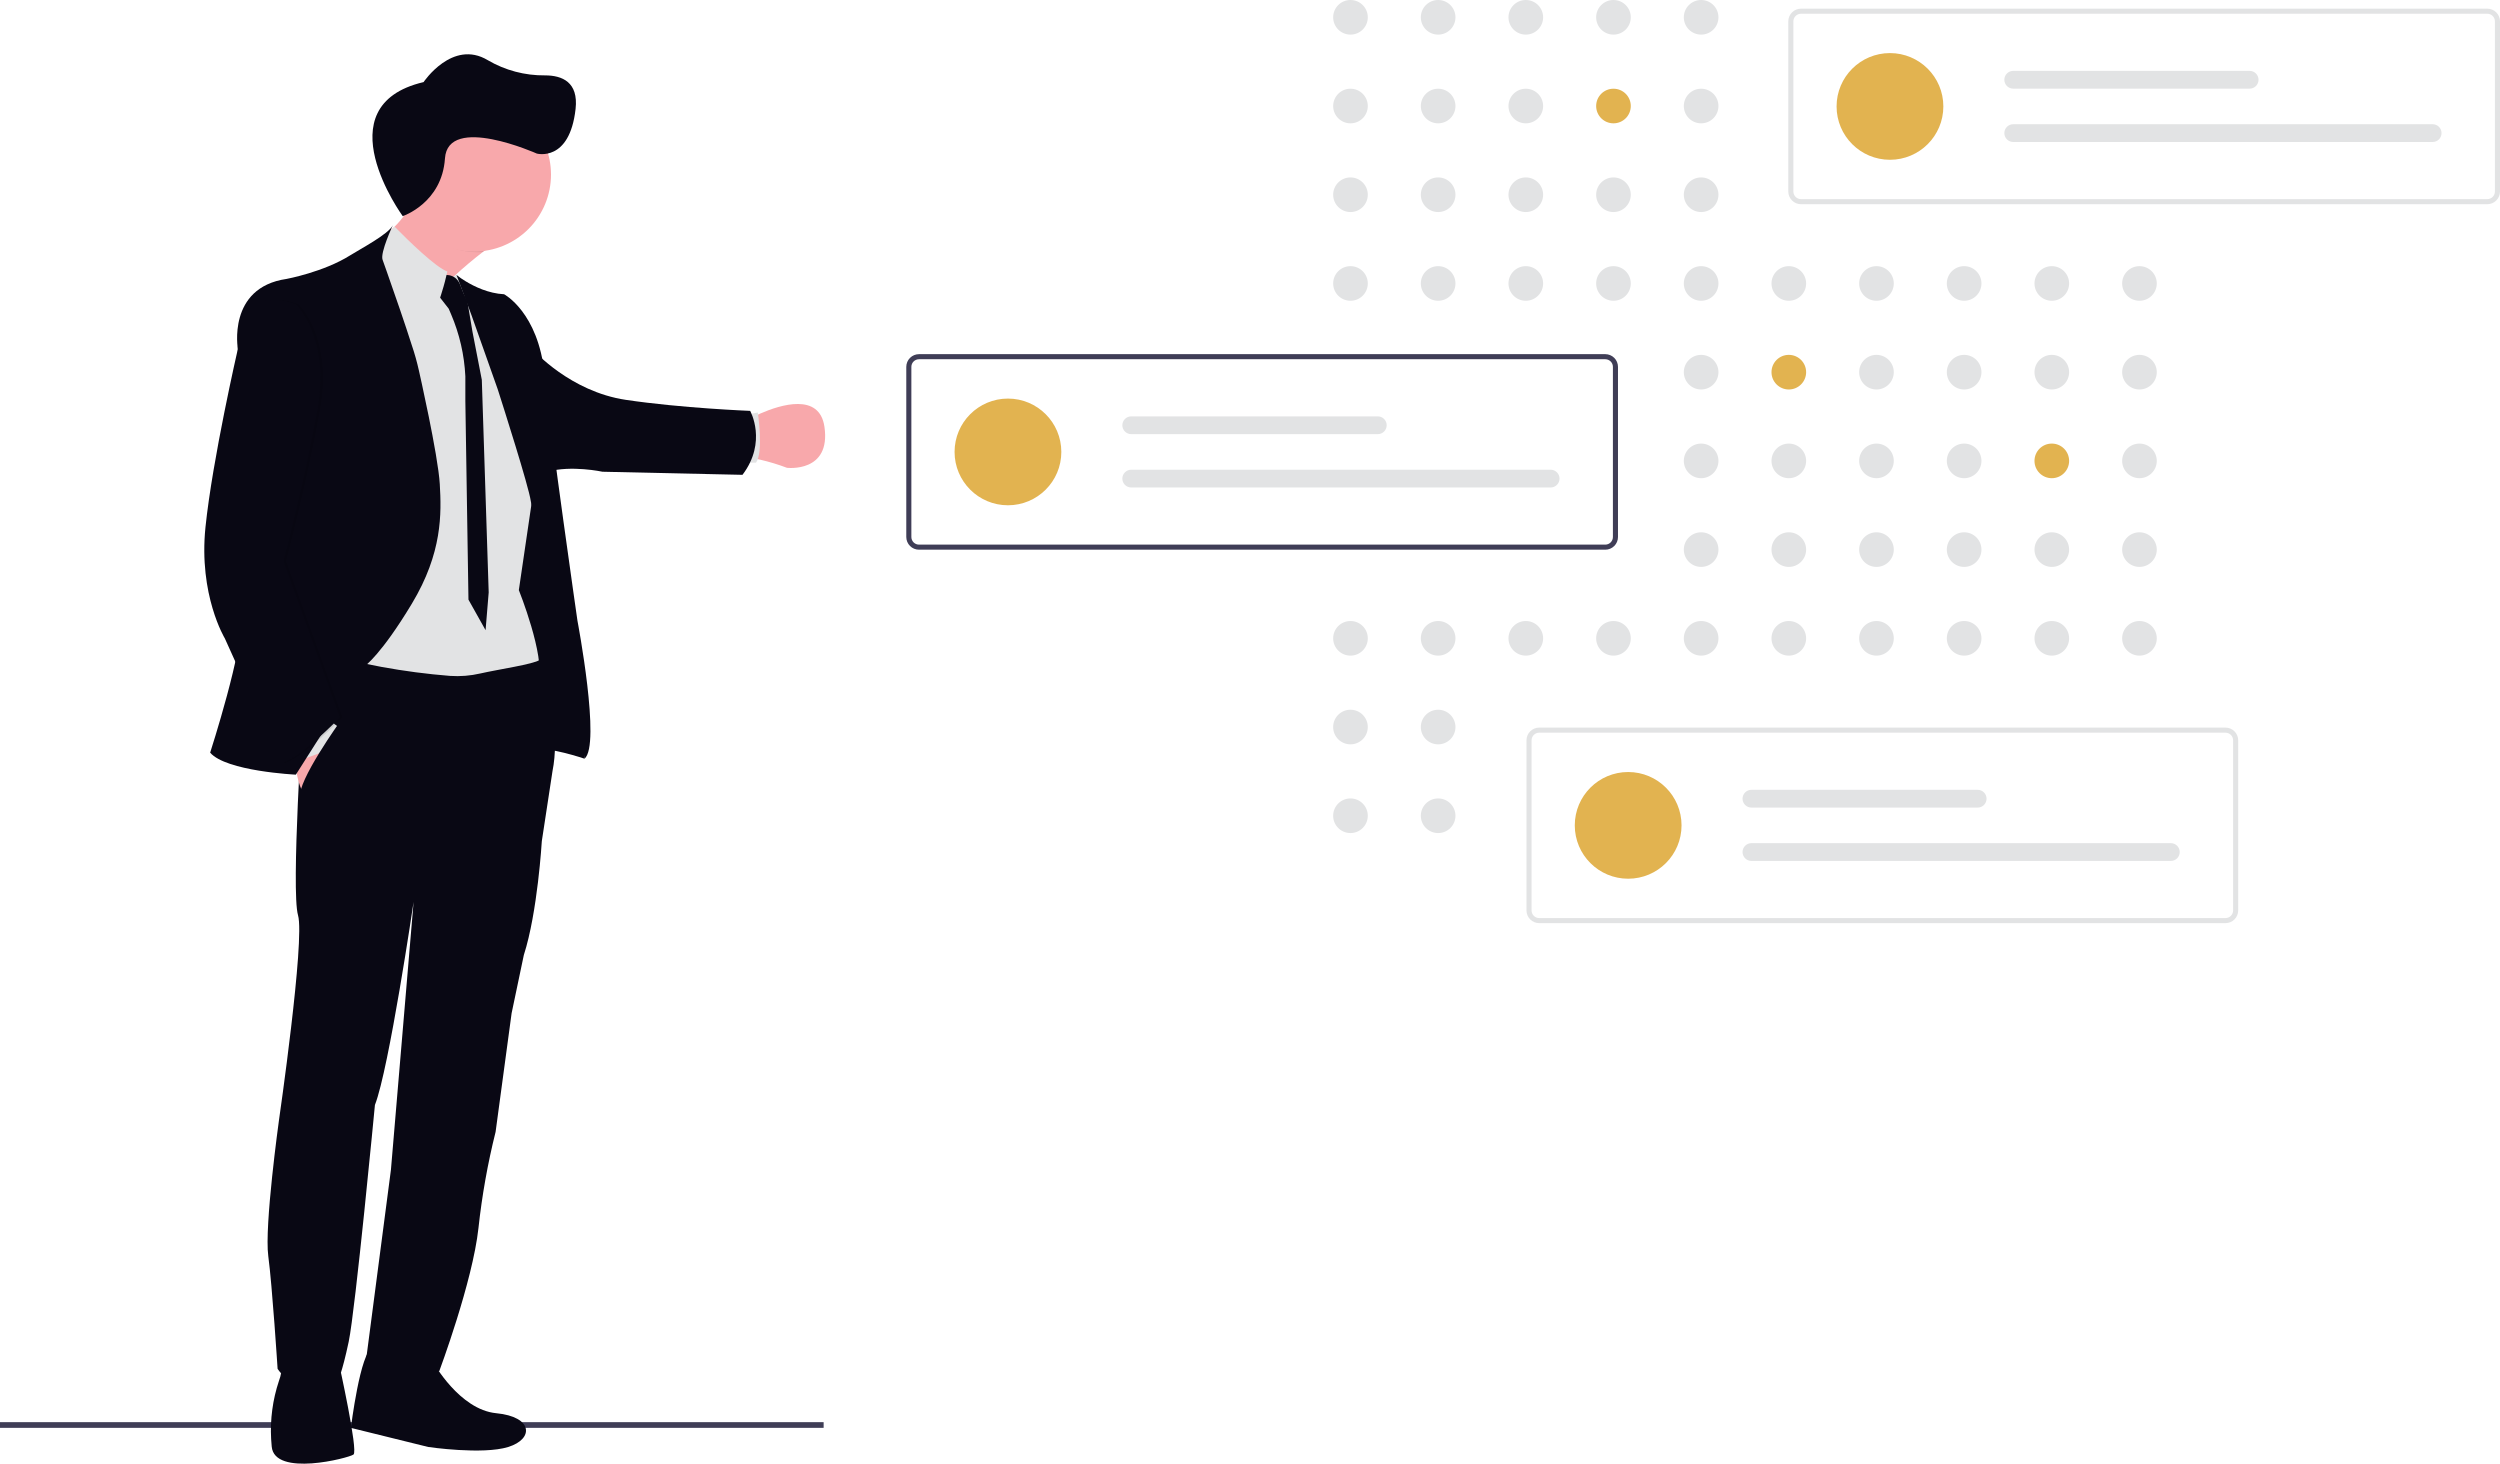<svg width="234" height="137" viewBox="0 0 234 137" fill="none" xmlns="http://www.w3.org/2000/svg">
<g clip-path="url(#clip0_53_351)">
<path d="M77.092 133.114H0V133.647H77.092V133.114Z" fill="#3F3D56"/>
<path d="M48.661 42.878C48.884 43.594 49.081 44.276 49.248 44.863L49.144 44.9C49.015 44.356 48.851 43.652 48.661 42.878ZM42.471 25.456L42.44 25.474L42.469 25.446L42.471 25.456Z" fill="url(#paint0_linear_53_351)"/>
<path d="M34.883 126.124C33.719 126.497 32.845 133.65 32.845 133.65L40.083 135.437C40.083 135.437 45.16 136.186 47.572 135.437C49.985 134.688 49.903 132.609 46.45 132.277C42.996 131.945 40.541 127.496 40.541 127.496C40.541 127.496 36.047 125.75 34.883 126.124Z" fill="#090814"/>
<path d="M26.389 127.579C26.406 128.152 26.31 128.722 26.107 129.258C25.523 131.011 25.276 132.859 25.379 134.704C25.395 134.924 25.412 135.155 25.432 135.396C25.682 138.264 32.626 136.479 33.087 136.145C33.549 135.81 31.718 127.579 31.718 127.579C31.718 127.579 26.273 126.415 26.389 127.579Z" fill="#090814"/>
<path d="M33.989 23.358C33.991 23.36 33.992 23.363 33.993 23.365C34.14 23.725 39.592 37.088 38.606 32.718C38.577 32.588 38.557 32.456 38.548 32.323C38.464 31.249 38.97 30.068 39.786 28.895C40.306 28.162 40.884 27.471 41.514 26.83C41.829 26.504 42.155 26.185 42.486 25.876C43.394 25.026 44.339 24.247 45.176 23.598C46.68 22.425 47.843 21.68 47.843 21.68C47.843 21.68 37.297 9.393 38.045 14.694C38.25 16.146 39.107 17.595 38.526 18.941C38.145 19.793 37.604 20.565 36.934 21.215C36.404 21.738 35.827 22.211 35.21 22.628C34.946 22.806 34.707 22.955 34.514 23.068C34.191 23.258 33.989 23.358 33.989 23.358Z" fill="#F8A8AB"/>
<path d="M70.148 39.204C70.148 39.204 70.563 38.973 71.189 38.697C73.03 37.896 76.706 36.723 77.169 39.953C77.794 44.286 73.66 43.787 73.66 43.787C72.843 43.477 72.005 43.223 71.153 43.026C70.735 42.913 70.298 42.886 69.868 42.946L70.148 39.204Z" fill="#F8A8AB"/>
<path d="M69.518 43.306H70.762C71.486 42.328 70.932 38.613 70.932 38.613L69.85 38.809L69.518 43.306Z" fill="#E2E3E4"/>
<path d="M47.281 49.579L47.489 60.513L48.858 65.669C48.858 65.669 49.531 70.659 50.357 70.242C51.182 69.826 54.704 71.011 54.704 71.011L54.87 69.161L53.684 58.289L52.769 52.864C52.769 52.864 52.248 48.601 51.853 46.106C51.458 43.611 48.152 45.588 48.152 45.588L47.281 49.579Z" fill="#090814"/>
<path d="M51.239 44.154C53.487 43.525 56.389 44.154 56.389 44.154L69.497 44.444C71.837 41.356 70.215 38.457 70.215 38.457C70.215 38.457 63.786 38.204 58.576 37.426C53.366 36.648 49.935 32.78 49.935 32.78L51.239 44.154Z" fill="#090814"/>
<path opacity="0.1" d="M38.046 14.694C37.298 9.393 47.843 21.68 47.843 21.68C47.843 21.68 46.681 22.425 45.177 23.598C45.038 23.608 44.899 23.608 44.756 23.608C41.53 23.608 39.306 21.59 38.026 18.853C38.541 17.634 38.277 16.317 38.046 14.694Z" fill="black"/>
<path d="M37.157 16.33C37.161 14.421 37.922 12.591 39.275 11.243C40.627 9.894 42.46 9.138 44.37 9.139C46.28 9.14 48.112 9.899 49.463 11.249C50.814 12.599 51.573 14.43 51.574 16.339C51.575 18.248 50.818 20.08 49.469 21.431C48.12 22.783 46.289 23.544 44.379 23.548C42.469 23.551 40.635 22.797 39.281 21.45C37.927 20.103 37.163 18.274 37.157 16.365C37.157 16.353 37.157 16.342 37.157 16.33Z" fill="#F8A8AB"/>
<path d="M33.603 47.293L33.994 23.358L38.175 25.546L41.643 26.367L42.522 25.855L42.584 25.818L42.727 25.736C42.727 25.736 42.774 25.837 42.864 26.023C43.623 27.628 47.317 35.479 47.239 36.152C47.157 36.898 49.874 46.315 49.874 46.315L48.563 55.233C48.563 55.233 51.05 61.428 50.392 63.716C49.735 66.003 31.807 64.422 31.807 64.422L33.603 47.293Z" fill="#E2E3E4"/>
<path d="M40.605 27.106L41.998 28.893L42.222 29.415C43.009 31.256 43.461 33.223 43.557 35.223V37.542L43.848 56.127L45.45 58.984L45.742 55.448L45.098 35.553L44.224 31.056L43.746 28.207C43.49 27.709 43.267 27.195 43.079 26.668C42.602 25.442 41.373 25.774 41.373 25.774L40.605 27.106Z" fill="#090814"/>
<path d="M34.473 22.969L34.514 23.069L34.805 23.784L35.134 24.584C35.519 24.829 35.879 25.114 36.206 25.433C37.317 26.43 38.929 28.033 39.786 28.895C40.148 29.259 40.375 29.49 40.375 29.49C40.8 29.112 41.226 27.851 41.514 26.831C41.561 26.668 41.602 26.512 41.641 26.367C41.786 25.814 41.874 25.415 41.874 25.415C40.784 25.026 38.241 22.541 36.934 21.215C36.404 21.738 35.827 22.212 35.21 22.628C35.136 22.421 34.473 22.969 34.473 22.969Z" fill="#E2E3E4"/>
<path d="M43.572 26.32C44.388 26.819 45.714 27.468 47.185 27.542C47.185 27.542 50.372 29.228 50.963 34.996C51.554 40.764 54.05 58.102 54.05 58.102C54.05 58.102 56.273 69.793 54.708 71.007L52.961 56.696C52.961 56.696 49.903 48.431 49.682 46.902C49.486 45.51 47.054 37.898 46.628 36.564C46.585 36.439 46.563 36.368 46.563 36.368L44.131 29.495L42.727 25.733C42.995 25.948 43.277 26.144 43.572 26.32Z" fill="#090814"/>
<path d="M26.108 104.879C26.108 104.879 28.561 87.954 27.896 85.67C27.231 83.386 28.354 66.508 28.354 66.508L28.724 63.342L28.931 61.557L29.019 60.81L29.447 60.941C33.582 62.145 37.83 62.923 42.123 63.264C43.075 63.329 44.03 63.252 44.96 63.037C46.658 62.65 49.941 62.175 50.514 61.768C50.514 61.768 50.709 62.294 50.954 63.154C51.517 65.143 52.367 68.944 51.713 72.182L50.714 78.731C50.714 78.731 50.32 85.404 49.029 89.397L47.886 94.842L46.388 105.943C45.648 108.901 45.113 111.906 44.785 114.937C44.24 119.97 41.123 128.319 41.123 128.319C41.123 128.319 34.499 129.235 34.303 126.99L36.592 109.484L38.713 84.413C38.713 84.413 36.414 100.055 35.093 103.424C35.093 103.424 33.262 122.627 32.638 125.586C32.014 128.544 31.599 129.326 31.599 129.326C31.599 129.326 27.73 130.742 25.983 128.122C25.983 128.122 25.484 120.35 25.11 117.563C24.734 114.773 26.108 104.879 26.108 104.879Z" fill="#090814"/>
<path d="M29.15 66.999L31.889 68.33L28.623 74.484C27.397 73.34 27.541 68.788 27.541 68.788L29.15 66.999Z" fill="#F8A8AB"/>
<path d="M30.327 66.999L31.575 67.976L29.912 70.493L27.645 71.324L27.457 69.66L30.327 66.999Z" fill="#E2E3E4"/>
<g opacity="0.1">
<path d="M50.516 61.791C50.509 61.783 50.505 61.773 50.504 61.762C50.469 61.785 50.432 61.806 50.395 61.825L50.516 61.791Z" fill="black"/>
</g>
<path d="M19.671 70.449C21.168 72.195 27.692 72.508 27.692 72.508L32.777 64.499L34.148 62.341C34.148 62.341 35.676 61.281 38.548 56.508C41.42 51.735 41.322 48.059 41.164 45.314C41.005 42.569 39.208 34.679 39.208 34.679C39.031 33.882 38.811 33.095 38.548 32.323C37.924 30.356 36.979 27.622 36.206 25.432C36.068 25.037 35.934 24.66 35.807 24.308C35.573 23.639 36.766 21.091 36.766 21.091C36.345 21.934 33.696 23.32 32.775 23.901C30.29 25.465 26.822 26.107 26.822 26.107C21.236 26.918 22.267 32.686 22.267 32.686C22.267 32.686 22.204 55.108 22.549 57.791C22.893 60.473 19.671 70.449 19.671 70.449Z" fill="#090814"/>
<path opacity="0.1" d="M22.509 32.684C22.509 32.684 20.138 42.977 19.483 49.338C18.828 55.699 21.293 59.752 21.293 59.752L26.565 71.447C28.375 70.981 32.057 67.145 32.057 67.145L26.774 52.519C26.774 52.519 28.733 45.134 29.957 38.331C31.182 31.529 27.936 28.477 27.936 28.477C22.508 26.42 22.509 32.684 22.509 32.684Z" fill="black"/>
<path d="M22.259 32.684C22.259 32.684 19.888 42.977 19.233 49.338C18.578 55.699 21.043 59.752 21.043 59.752L26.325 71.447C28.134 70.981 31.817 67.145 31.817 67.145L26.534 52.519C26.534 52.519 28.494 45.134 29.715 38.331C30.936 31.529 27.689 28.477 27.689 28.477C22.259 26.42 22.259 32.684 22.259 32.684Z" fill="#090814"/>
<path d="M32.679 68.995L31.223 73.154L29.602 75.377C29.602 75.377 28.387 76.189 28.083 74.671C27.78 73.154 31.889 67.456 31.889 67.456C32.538 67.2 32.679 68.995 32.679 68.995Z" fill="#090814"/>
<path d="M37.696 20.23C37.696 20.23 30.164 9.914 39.648 7.684C39.648 7.684 42.343 3.644 45.653 5.631C47.278 6.584 49.132 7.077 51.016 7.056C52.62 7.056 54.154 7.684 53.875 10.193C53.317 15.211 50.248 14.375 50.248 14.375C50.248 14.375 41.927 10.649 41.648 14.831C41.369 19.013 37.696 20.23 37.696 20.23Z" fill="#090814"/>
<path d="M126.405 3.24C127.3 3.24 128.026 2.515 128.026 1.62C128.026 0.725 127.3 0 126.405 0C125.51 0 124.784 0.725 124.784 1.62C124.784 2.515 125.51 3.24 126.405 3.24Z" fill="#E2E3E4"/>
<path d="M134.61 3.24C135.505 3.24 136.231 2.515 136.231 1.62C136.231 0.725 135.505 0 134.61 0C133.715 0 132.989 0.725 132.989 1.62C132.989 2.515 133.715 3.24 134.61 3.24Z" fill="#E2E3E4"/>
<path d="M142.815 3.24C143.711 3.24 144.436 2.515 144.436 1.62C144.436 0.725 143.711 0 142.815 0C141.92 0 141.194 0.725 141.194 1.62C141.194 2.515 141.92 3.24 142.815 3.24Z" fill="#E2E3E4"/>
<path d="M151.021 3.24C151.917 3.24 152.642 2.515 152.642 1.62C152.642 0.725 151.917 0 151.021 0C150.126 0 149.4 0.725 149.4 1.62C149.4 2.515 150.126 3.24 151.021 3.24Z" fill="#E2E3E4"/>
<path d="M159.226 3.24C160.122 3.24 160.847 2.515 160.847 1.62C160.847 0.725 160.122 0 159.226 0C158.331 0 157.605 0.725 157.605 1.62C157.605 2.515 158.331 3.24 159.226 3.24Z" fill="#E2E3E4"/>
<path d="M126.405 11.544C127.3 11.544 128.026 10.819 128.026 9.924C128.026 9.029 127.3 8.304 126.405 8.304C125.51 8.304 124.784 9.029 124.784 9.924C124.784 10.819 125.51 11.544 126.405 11.544Z" fill="#E2E3E4"/>
<path d="M134.61 11.544C135.505 11.544 136.231 10.819 136.231 9.924C136.231 9.029 135.505 8.304 134.61 8.304C133.715 8.304 132.989 9.029 132.989 9.924C132.989 10.819 133.715 11.544 134.61 11.544Z" fill="#E2E3E4"/>
<path d="M142.815 11.544C143.711 11.544 144.436 10.819 144.436 9.924C144.436 9.029 143.711 8.304 142.815 8.304C141.92 8.304 141.194 9.029 141.194 9.924C141.194 10.819 141.92 11.544 142.815 11.544Z" fill="#E2E3E4"/>
<path d="M151.021 11.544C151.917 11.544 152.642 10.819 152.642 9.924C152.642 9.029 151.917 8.304 151.021 8.304C150.126 8.304 149.4 9.029 149.4 9.924C149.4 10.819 150.126 11.544 151.021 11.544Z" fill="#E2B350"/>
<path d="M159.226 11.544C160.122 11.544 160.847 10.819 160.847 9.924C160.847 9.029 160.122 8.304 159.226 8.304C158.331 8.304 157.605 9.029 157.605 9.924C157.605 10.819 158.331 11.544 159.226 11.544Z" fill="#E2E3E4"/>
<path d="M175.638 11.544C176.533 11.544 177.259 10.819 177.259 9.924C177.259 9.029 176.533 8.304 175.638 8.304C174.742 8.304 174.017 9.029 174.017 9.924C174.017 10.819 174.742 11.544 175.638 11.544Z" fill="#E2E3E4"/>
<path d="M126.405 19.848C127.3 19.848 128.026 19.122 128.026 18.227C128.026 17.333 127.3 16.607 126.405 16.607C125.51 16.607 124.784 17.333 124.784 18.227C124.784 19.122 125.51 19.848 126.405 19.848Z" fill="#E2E3E4"/>
<path d="M134.61 19.848C135.505 19.848 136.231 19.122 136.231 18.227C136.231 17.333 135.505 16.607 134.61 16.607C133.715 16.607 132.989 17.333 132.989 18.227C132.989 19.122 133.715 19.848 134.61 19.848Z" fill="#E2E3E4"/>
<path d="M142.815 19.848C143.711 19.848 144.436 19.122 144.436 18.227C144.436 17.333 143.711 16.607 142.815 16.607C141.92 16.607 141.194 17.333 141.194 18.227C141.194 19.122 141.92 19.848 142.815 19.848Z" fill="#E2E3E4"/>
<path d="M151.021 19.848C151.917 19.848 152.642 19.122 152.642 18.227C152.642 17.333 151.917 16.607 151.021 16.607C150.126 16.607 149.4 17.333 149.4 18.227C149.4 19.122 150.126 19.848 151.021 19.848Z" fill="#E2E3E4"/>
<path d="M159.226 19.848C160.122 19.848 160.847 19.122 160.847 18.227C160.847 17.333 160.122 16.607 159.226 16.607C158.331 16.607 157.605 17.333 157.605 18.227C157.605 19.122 158.331 19.848 159.226 19.848Z" fill="#E2E3E4"/>
<path d="M126.405 28.152C127.3 28.152 128.026 27.427 128.026 26.532C128.026 25.637 127.3 24.912 126.405 24.912C125.51 24.912 124.784 25.637 124.784 26.532C124.784 27.427 125.51 28.152 126.405 28.152Z" fill="#E2E3E4"/>
<path d="M134.61 28.152C135.505 28.152 136.231 27.427 136.231 26.532C136.231 25.637 135.505 24.912 134.61 24.912C133.715 24.912 132.989 25.637 132.989 26.532C132.989 27.427 133.715 28.152 134.61 28.152Z" fill="#E2E3E4"/>
<path d="M142.815 28.152C143.711 28.152 144.436 27.427 144.436 26.532C144.436 25.637 143.711 24.912 142.815 24.912C141.92 24.912 141.194 25.637 141.194 26.532C141.194 27.427 141.92 28.152 142.815 28.152Z" fill="#E2E3E4"/>
<path d="M151.021 28.152C151.917 28.152 152.642 27.427 152.642 26.532C152.642 25.637 151.917 24.912 151.021 24.912C150.126 24.912 149.4 25.637 149.4 26.532C149.4 27.427 150.126 28.152 151.021 28.152Z" fill="#E2E3E4"/>
<path d="M159.226 28.152C160.122 28.152 160.847 27.427 160.847 26.532C160.847 25.637 160.122 24.912 159.226 24.912C158.331 24.912 157.605 25.637 157.605 26.532C157.605 27.427 158.331 28.152 159.226 28.152Z" fill="#E2E3E4"/>
<path d="M167.433 28.152C168.328 28.152 169.054 27.427 169.054 26.532C169.054 25.637 168.328 24.912 167.433 24.912C166.537 24.912 165.812 25.637 165.812 26.532C165.812 27.427 166.537 28.152 167.433 28.152Z" fill="#E2E3E4"/>
<path d="M175.638 28.152C176.533 28.152 177.259 27.427 177.259 26.532C177.259 25.637 176.533 24.912 175.638 24.912C174.742 24.912 174.017 25.637 174.017 26.532C174.017 27.427 174.742 28.152 175.638 28.152Z" fill="#E2E3E4"/>
<path d="M183.843 28.152C184.738 28.152 185.464 27.427 185.464 26.532C185.464 25.637 184.738 24.912 183.843 24.912C182.947 24.912 182.222 25.637 182.222 26.532C182.222 27.427 182.947 28.152 183.843 28.152Z" fill="#E2E3E4"/>
<path d="M192.049 28.152C192.944 28.152 193.67 27.427 193.67 26.532C193.67 25.637 192.944 24.912 192.049 24.912C191.153 24.912 190.428 25.637 190.428 26.532C190.428 27.427 191.153 28.152 192.049 28.152Z" fill="#E2E3E4"/>
<path d="M200.254 28.152C201.149 28.152 201.875 27.427 201.875 26.532C201.875 25.637 201.149 24.912 200.254 24.912C199.359 24.912 198.633 25.637 198.633 26.532C198.633 27.427 199.359 28.152 200.254 28.152Z" fill="#E2E3E4"/>
<path d="M159.226 36.456C160.122 36.456 160.847 35.73 160.847 34.835C160.847 33.941 160.122 33.215 159.226 33.215C158.331 33.215 157.605 33.941 157.605 34.835C157.605 35.73 158.331 36.456 159.226 36.456Z" fill="#E2E3E4"/>
<path d="M167.433 36.456C168.328 36.456 169.054 35.73 169.054 34.835C169.054 33.941 168.328 33.215 167.433 33.215C166.537 33.215 165.812 33.941 165.812 34.835C165.812 35.73 166.537 36.456 167.433 36.456Z" fill="#E2B350"/>
<path d="M175.638 36.456C176.533 36.456 177.259 35.73 177.259 34.835C177.259 33.941 176.533 33.215 175.638 33.215C174.742 33.215 174.017 33.941 174.017 34.835C174.017 35.73 174.742 36.456 175.638 36.456Z" fill="#E2E3E4"/>
<path d="M183.843 36.456C184.738 36.456 185.464 35.73 185.464 34.835C185.464 33.941 184.738 33.215 183.843 33.215C182.947 33.215 182.222 33.941 182.222 34.835C182.222 35.73 182.947 36.456 183.843 36.456Z" fill="#E2E3E4"/>
<path d="M192.049 36.456C192.944 36.456 193.67 35.73 193.67 34.835C193.67 33.941 192.944 33.215 192.049 33.215C191.153 33.215 190.428 33.941 190.428 34.835C190.428 35.73 191.153 36.456 192.049 36.456Z" fill="#E2E3E4"/>
<path d="M200.254 36.456C201.149 36.456 201.875 35.73 201.875 34.835C201.875 33.941 201.149 33.215 200.254 33.215C199.359 33.215 198.633 33.941 198.633 34.835C198.633 35.73 199.359 36.456 200.254 36.456Z" fill="#E2E3E4"/>
<path d="M159.226 44.759C160.122 44.759 160.847 44.034 160.847 43.139C160.847 42.244 160.122 41.519 159.226 41.519C158.331 41.519 157.605 42.244 157.605 43.139C157.605 44.034 158.331 44.759 159.226 44.759Z" fill="#E2E3E4"/>
<path d="M167.433 44.759C168.328 44.759 169.054 44.034 169.054 43.139C169.054 42.244 168.328 41.519 167.433 41.519C166.537 41.519 165.812 42.244 165.812 43.139C165.812 44.034 166.537 44.759 167.433 44.759Z" fill="#E2E3E4"/>
<path d="M175.638 44.759C176.533 44.759 177.259 44.034 177.259 43.139C177.259 42.244 176.533 41.519 175.638 41.519C174.742 41.519 174.017 42.244 174.017 43.139C174.017 44.034 174.742 44.759 175.638 44.759Z" fill="#E2E3E4"/>
<path d="M183.843 44.759C184.738 44.759 185.464 44.034 185.464 43.139C185.464 42.244 184.738 41.519 183.843 41.519C182.947 41.519 182.222 42.244 182.222 43.139C182.222 44.034 182.947 44.759 183.843 44.759Z" fill="#E2E3E4"/>
<path d="M192.049 44.759C192.944 44.759 193.67 44.034 193.67 43.139C193.67 42.244 192.944 41.519 192.049 41.519C191.153 41.519 190.428 42.244 190.428 43.139C190.428 44.034 191.153 44.759 192.049 44.759Z" fill="#E2B350"/>
<path d="M200.254 44.759C201.149 44.759 201.875 44.034 201.875 43.139C201.875 42.244 201.149 41.519 200.254 41.519C199.359 41.519 198.633 42.244 198.633 43.139C198.633 44.034 199.359 44.759 200.254 44.759Z" fill="#E2E3E4"/>
<path d="M159.226 53.063C160.122 53.063 160.847 52.338 160.847 51.443C160.847 50.548 160.122 49.823 159.226 49.823C158.331 49.823 157.605 50.548 157.605 51.443C157.605 52.338 158.331 53.063 159.226 53.063Z" fill="#E2E3E4"/>
<path d="M167.433 53.063C168.328 53.063 169.054 52.338 169.054 51.443C169.054 50.548 168.328 49.823 167.433 49.823C166.537 49.823 165.812 50.548 165.812 51.443C165.812 52.338 166.537 53.063 167.433 53.063Z" fill="#E2E3E4"/>
<path d="M175.638 53.063C176.533 53.063 177.259 52.338 177.259 51.443C177.259 50.548 176.533 49.823 175.638 49.823C174.742 49.823 174.017 50.548 174.017 51.443C174.017 52.338 174.742 53.063 175.638 53.063Z" fill="#E2E3E4"/>
<path d="M183.843 53.063C184.738 53.063 185.464 52.338 185.464 51.443C185.464 50.548 184.738 49.823 183.843 49.823C182.947 49.823 182.222 50.548 182.222 51.443C182.222 52.338 182.947 53.063 183.843 53.063Z" fill="#E2E3E4"/>
<path d="M192.049 53.063C192.944 53.063 193.67 52.338 193.67 51.443C193.67 50.548 192.944 49.823 192.049 49.823C191.153 49.823 190.428 50.548 190.428 51.443C190.428 52.338 191.153 53.063 192.049 53.063Z" fill="#E2E3E4"/>
<path d="M200.254 53.063C201.149 53.063 201.875 52.338 201.875 51.443C201.875 50.548 201.149 49.823 200.254 49.823C199.359 49.823 198.633 50.548 198.633 51.443C198.633 52.338 199.359 53.063 200.254 53.063Z" fill="#E2E3E4"/>
<path d="M126.405 61.367C127.3 61.367 128.026 60.642 128.026 59.747C128.026 58.852 127.3 58.127 126.405 58.127C125.51 58.127 124.784 58.852 124.784 59.747C124.784 60.642 125.51 61.367 126.405 61.367Z" fill="#E2E3E4"/>
<path d="M134.61 61.367C135.505 61.367 136.231 60.642 136.231 59.747C136.231 58.852 135.505 58.127 134.61 58.127C133.715 58.127 132.989 58.852 132.989 59.747C132.989 60.642 133.715 61.367 134.61 61.367Z" fill="#E2E3E4"/>
<path d="M142.815 61.367C143.711 61.367 144.436 60.642 144.436 59.747C144.436 58.852 143.711 58.127 142.815 58.127C141.92 58.127 141.194 58.852 141.194 59.747C141.194 60.642 141.92 61.367 142.815 61.367Z" fill="#E2E3E4"/>
<path d="M151.021 61.367C151.917 61.367 152.642 60.642 152.642 59.747C152.642 58.852 151.917 58.127 151.021 58.127C150.126 58.127 149.4 58.852 149.4 59.747C149.4 60.642 150.126 61.367 151.021 61.367Z" fill="#E2E3E4"/>
<path d="M159.226 61.367C160.122 61.367 160.847 60.642 160.847 59.747C160.847 58.852 160.122 58.127 159.226 58.127C158.331 58.127 157.605 58.852 157.605 59.747C157.605 60.642 158.331 61.367 159.226 61.367Z" fill="#E2E3E4"/>
<path d="M167.433 61.367C168.328 61.367 169.054 60.642 169.054 59.747C169.054 58.852 168.328 58.127 167.433 58.127C166.537 58.127 165.812 58.852 165.812 59.747C165.812 60.642 166.537 61.367 167.433 61.367Z" fill="#E2E3E4"/>
<path d="M175.638 61.367C176.533 61.367 177.259 60.642 177.259 59.747C177.259 58.852 176.533 58.127 175.638 58.127C174.742 58.127 174.017 58.852 174.017 59.747C174.017 60.642 174.742 61.367 175.638 61.367Z" fill="#E2E3E4"/>
<path d="M183.843 61.367C184.738 61.367 185.464 60.642 185.464 59.747C185.464 58.852 184.738 58.127 183.843 58.127C182.947 58.127 182.222 58.852 182.222 59.747C182.222 60.642 182.947 61.367 183.843 61.367Z" fill="#E2E3E4"/>
<path d="M192.049 61.367C192.944 61.367 193.67 60.642 193.67 59.747C193.67 58.852 192.944 58.127 192.049 58.127C191.153 58.127 190.428 58.852 190.428 59.747C190.428 60.642 191.153 61.367 192.049 61.367Z" fill="#E2E3E4"/>
<path d="M200.254 61.367C201.149 61.367 201.875 60.642 201.875 59.747C201.875 58.852 201.149 58.127 200.254 58.127C199.359 58.127 198.633 58.852 198.633 59.747C198.633 60.642 199.359 61.367 200.254 61.367Z" fill="#E2E3E4"/>
<path d="M128.025 68.057C128.029 67.162 127.306 66.434 126.411 66.43C125.515 66.427 124.787 67.149 124.783 68.044C124.779 68.939 125.502 69.667 126.397 69.671C127.293 69.674 128.021 68.952 128.025 68.057Z" fill="#E2E3E4"/>
<path d="M134.61 69.671C135.505 69.671 136.231 68.945 136.231 68.051C136.231 67.156 135.505 66.431 134.61 66.431C133.715 66.431 132.989 67.156 132.989 68.051C132.989 68.945 133.715 69.671 134.61 69.671Z" fill="#E2E3E4"/>
<path d="M128.025 76.361C128.029 75.466 127.306 74.738 126.411 74.734C125.515 74.731 124.787 75.453 124.783 76.348C124.779 77.242 125.502 77.971 126.397 77.974C127.293 77.978 128.021 77.256 128.025 76.361Z" fill="#E2E3E4"/>
<path d="M134.61 77.975C135.505 77.975 136.231 77.249 136.231 76.355C136.231 75.46 135.505 74.734 134.61 74.734C133.715 74.734 132.989 75.46 132.989 76.355C132.989 77.249 133.715 77.975 134.61 77.975Z" fill="#E2E3E4"/>
<path d="M151.021 77.975C151.917 77.975 152.642 77.249 152.642 76.355C152.642 75.46 151.917 74.734 151.021 74.734C150.126 74.734 149.4 75.46 149.4 76.355C149.4 77.249 150.126 77.975 151.021 77.975Z" fill="#E2E3E4"/>
<path d="M232.81 19.114H168.573C168.258 19.114 167.956 18.988 167.733 18.765C167.51 18.543 167.384 18.24 167.384 17.925V1.999C167.384 1.684 167.51 1.382 167.733 1.159C167.956 0.936 168.258 0.811 168.573 0.811H232.81C233.126 0.811 233.428 0.936 233.651 1.159C233.874 1.382 234 1.684 234 1.999V17.925C234 18.24 233.874 18.543 233.651 18.765C233.428 18.988 233.126 19.114 232.81 19.114ZM168.573 1.286C168.384 1.286 168.203 1.362 168.069 1.495C167.935 1.629 167.86 1.81 167.86 1.999V17.925C167.86 18.114 167.935 18.296 168.069 18.429C168.203 18.563 168.384 18.638 168.573 18.638H232.81C233 18.638 233.181 18.563 233.315 18.429C233.449 18.296 233.524 18.114 233.524 17.925V1.999C233.524 1.81 233.449 1.629 233.315 1.495C233.181 1.362 233 1.286 232.81 1.286H168.573Z" fill="#E2E3E4"/>
<path d="M176.9 14.956C179.66 14.956 181.897 12.72 181.897 9.962C181.897 7.204 179.66 4.969 176.9 4.969C174.141 4.969 171.904 7.204 171.904 9.962C171.904 12.72 174.141 14.956 176.9 14.956Z" fill="#E2B350"/>
<path d="M188.439 6.633C188.218 6.633 188.007 6.721 187.85 6.877C187.694 7.033 187.606 7.245 187.606 7.466C187.606 7.686 187.694 7.898 187.85 8.054C188.007 8.21 188.218 8.298 188.439 8.298H210.565C210.786 8.298 210.998 8.21 211.154 8.054C211.31 7.898 211.398 7.686 211.398 7.466C211.398 7.245 211.31 7.033 211.154 6.877C210.998 6.721 210.786 6.633 210.565 6.633H188.439Z" fill="#E2E3E4"/>
<path d="M188.439 11.627C188.218 11.627 188.007 11.714 187.85 11.87C187.694 12.026 187.606 12.238 187.606 12.459C187.606 12.679 187.694 12.891 187.85 13.047C188.007 13.203 188.218 13.291 188.439 13.291H227.695C227.916 13.291 228.128 13.203 228.284 13.047C228.44 12.891 228.528 12.679 228.528 12.459C228.528 12.238 228.44 12.026 228.284 11.87C228.128 11.714 227.916 11.627 227.695 11.627H188.439Z" fill="#E2E3E4"/>
<path d="M150.255 51.452H86.018C85.702 51.452 85.4 51.327 85.177 51.104C84.954 50.881 84.829 50.579 84.828 50.263V34.338C84.829 34.023 84.954 33.72 85.177 33.498C85.4 33.275 85.702 33.149 86.018 33.149H150.255C150.57 33.149 150.872 33.275 151.095 33.498C151.318 33.72 151.444 34.023 151.444 34.338V50.263C151.444 50.579 151.318 50.881 151.095 51.104C150.872 51.327 150.57 51.452 150.255 51.452ZM86.018 33.624C85.829 33.625 85.647 33.7 85.513 33.834C85.379 33.967 85.304 34.149 85.304 34.338V50.263C85.304 50.453 85.379 50.634 85.513 50.768C85.647 50.901 85.829 50.977 86.018 50.977H150.255C150.444 50.977 150.625 50.901 150.759 50.768C150.893 50.634 150.968 50.453 150.968 50.263V34.338C150.968 34.149 150.893 33.967 150.759 33.834C150.625 33.7 150.444 33.625 150.255 33.624H86.018Z" fill="#3F3D56"/>
<path d="M94.344 47.294C97.103 47.294 99.34 45.058 99.34 42.301C99.34 39.543 97.103 37.307 94.344 37.307C91.585 37.307 89.348 39.543 89.348 42.301C89.348 45.058 91.585 47.294 94.344 47.294Z" fill="#E2B350"/>
<path d="M105.883 38.972C105.663 38.972 105.451 39.059 105.295 39.215C105.139 39.371 105.051 39.583 105.051 39.804C105.051 40.025 105.139 40.236 105.295 40.392C105.451 40.548 105.663 40.636 105.883 40.636H128.961C129.182 40.636 129.394 40.548 129.55 40.392C129.706 40.236 129.794 40.025 129.794 39.804C129.794 39.583 129.706 39.371 129.55 39.215C129.394 39.059 129.182 38.972 128.961 38.972H105.883Z" fill="#E2E3E4"/>
<path d="M105.883 43.965C105.663 43.965 105.451 44.053 105.295 44.209C105.139 44.365 105.051 44.576 105.051 44.797C105.051 45.018 105.139 45.23 105.295 45.386C105.451 45.542 105.663 45.629 105.883 45.629H145.139C145.36 45.629 145.572 45.542 145.728 45.386C145.884 45.23 145.972 45.018 145.972 44.797C145.972 44.576 145.884 44.365 145.728 44.209C145.572 44.053 145.36 43.965 145.139 43.965H105.883Z" fill="#E2E3E4"/>
<path d="M208.305 86.406H144.068C143.753 86.406 143.451 86.281 143.228 86.058C143.005 85.835 142.879 85.533 142.879 85.218V69.292C142.879 68.977 143.005 68.674 143.228 68.452C143.451 68.229 143.753 68.103 144.068 68.103H208.305C208.621 68.103 208.923 68.229 209.146 68.452C209.369 68.674 209.495 68.977 209.495 69.292V85.218C209.495 85.533 209.369 85.835 209.146 86.058C208.923 86.281 208.621 86.406 208.305 86.406ZM144.068 68.579C143.879 68.579 143.698 68.654 143.564 68.788C143.43 68.921 143.355 69.103 143.355 69.292V85.218C143.355 85.407 143.43 85.588 143.564 85.722C143.698 85.856 143.879 85.931 144.068 85.931H208.305C208.495 85.931 208.676 85.856 208.81 85.722C208.944 85.588 209.019 85.407 209.019 85.218V69.292C209.019 69.103 208.944 68.921 208.81 68.788C208.676 68.654 208.495 68.579 208.305 68.579H144.068Z" fill="#E2E3E4"/>
<path d="M152.396 82.248C155.155 82.248 157.392 80.013 157.392 77.255C157.392 74.497 155.155 72.261 152.396 72.261C149.636 72.261 147.399 74.497 147.399 77.255C147.399 80.013 149.636 82.248 152.396 82.248Z" fill="#E2B350"/>
<path d="M163.934 73.926C163.713 73.926 163.502 74.013 163.345 74.169C163.189 74.326 163.102 74.537 163.102 74.758C163.102 74.979 163.189 75.19 163.345 75.347C163.502 75.503 163.713 75.59 163.934 75.59H185.109C185.329 75.59 185.541 75.503 185.697 75.347C185.854 75.19 185.941 74.979 185.941 74.758C185.941 74.537 185.854 74.326 185.697 74.169C185.541 74.013 185.329 73.926 185.109 73.926H163.934Z" fill="#E2E3E4"/>
<path d="M163.934 78.919C163.713 78.919 163.502 79.007 163.345 79.163C163.189 79.319 163.102 79.531 163.102 79.751C163.102 79.972 163.189 80.184 163.345 80.34C163.502 80.496 163.713 80.583 163.934 80.583H203.19C203.411 80.583 203.623 80.496 203.779 80.34C203.935 80.184 204.023 79.972 204.023 79.751C204.023 79.531 203.935 79.319 203.779 79.163C203.623 79.007 203.411 78.919 203.19 78.919H163.934Z" fill="#E2E3E4"/>
</g>
<defs>
<linearGradient id="paint0_linear_53_351" x1="45.844" y1="44.9" x2="45.844" y2="25.446" gradientUnits="userSpaceOnUse">
<stop stop-color="#808080" stop-opacity="0.25"/>
<stop offset="0.54" stop-color="#808080" stop-opacity="0.12"/>
<stop offset="1" stop-color="#808080" stop-opacity="0.1"/>
</linearGradient>
<clipPath id="clip0_53_351">
<rect width="234" height="137" fill="white"/>
</clipPath>
</defs>
</svg>
